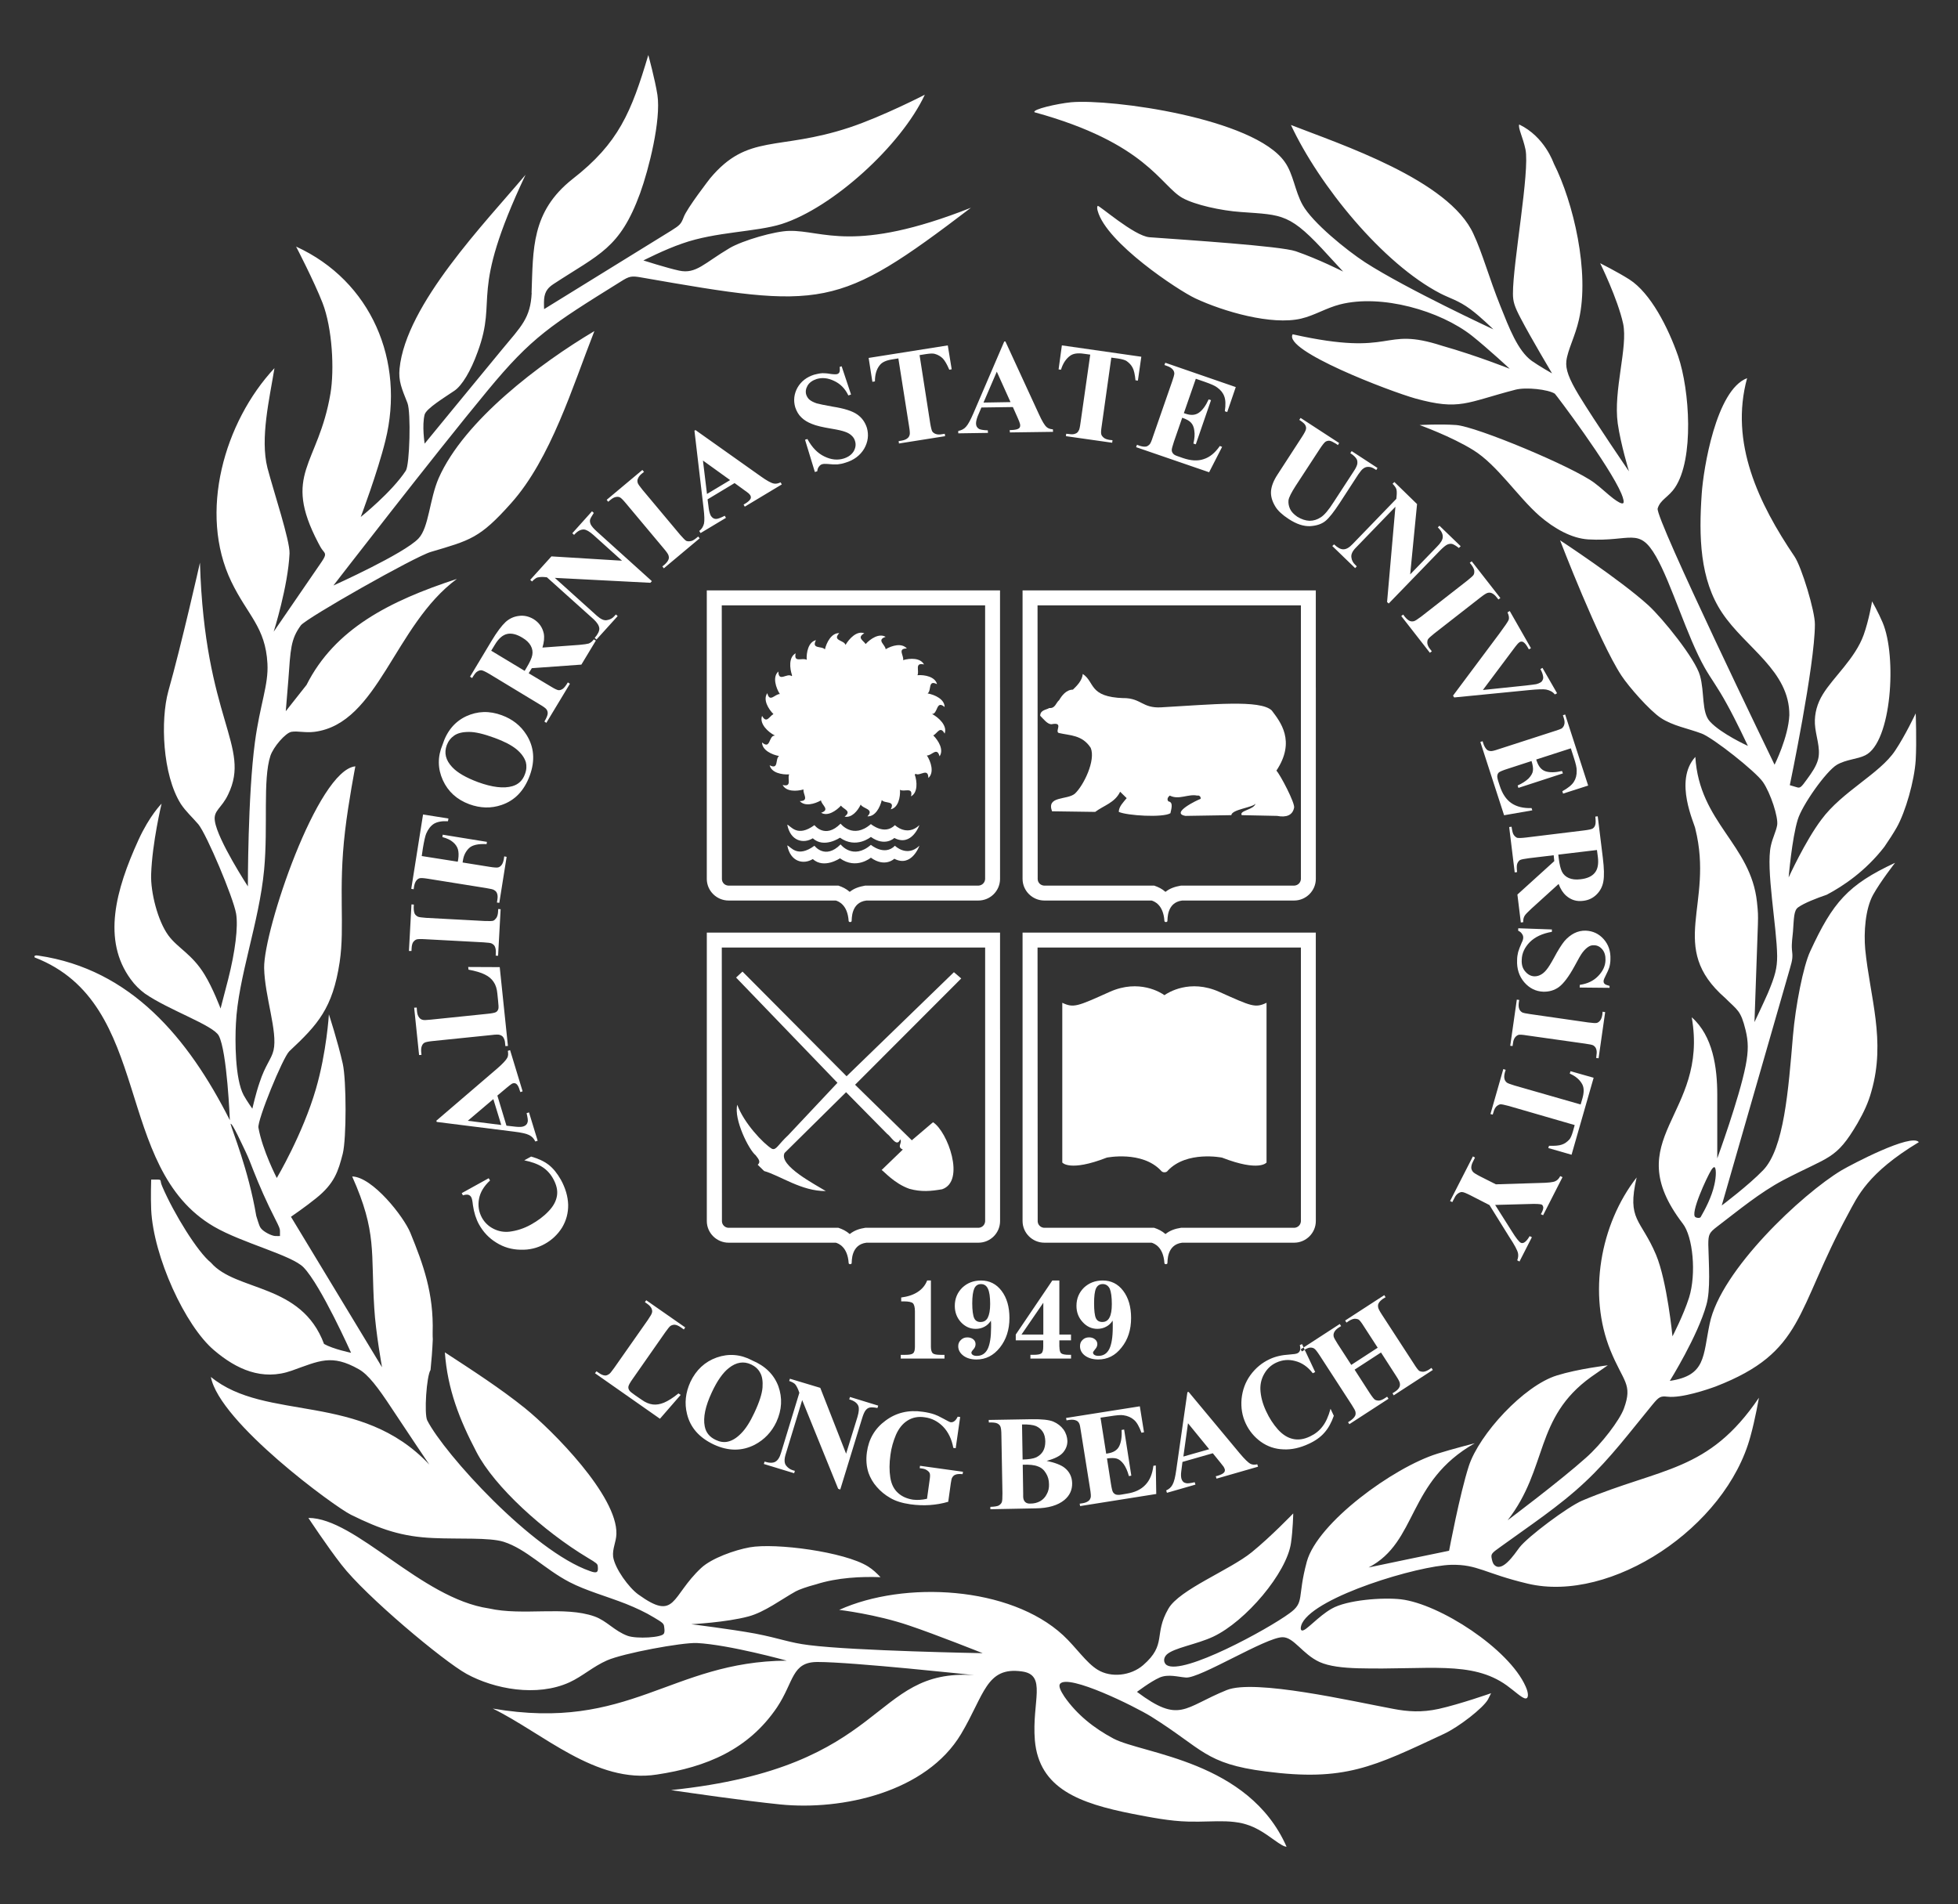 <?xml version="1.0" encoding="UTF-8"?><svg id="uuid-5cbb8094-49cc-4484-990a-b9135090b24b" xmlns="http://www.w3.org/2000/svg" viewBox="0 0 800 778"><rect x="0" y="0" width="800" height="778" fill="#333333" stroke="none"/><defs><style>.uuid-03cebb59-fff3-42f7-8d73-7aa99ece1466{fill:#fff;fill-rule:evenodd;}</style></defs><path class="uuid-03cebb59-fff3-42f7-8d73-7aa99ece1466" d="M217.24,119.65c-.49,10.37-4.27,13.66-12.2,23.24-11.1,13.42-31.54,38.37-31.54,38.37,0,0-1.16-7.38,0-11.89,.73-2.5,7.99-6.89,12.2-9.76,3.05-2.07,6.65-7.99,9.45-15.8,8.48-22.94-3.9-22.63,19.58-72.41-16.35,19.46-48.92,52.95-51.48,79.24-.49,5,.85,8.05,3.23,14.03,1.47,3.78,.92,25.2-.67,27.64-5.8,8.84-18.42,18.91-18.42,18.91,0,0,6.89-18.24,10.07-31.17,8.11-32.52-5.79-65.27-36.48-79.3,0,0,7.38,14.21,10.8,23,4.02,10.37,4.88,27.33,3.23,37.08-5,29.47-19.83,32.58-5,60.94,.61,1.16,1.22,2.38,2.07,3.36,1.16,1.34,1.1,1.89-1.28,5.31l-18.97,27.64s5.86-18.54,6.47-31.96c.18-5.31-6.47-25.2-9.03-34.96-3.05-12.08,.85-28.31,2.87-40.75-20.5,21.96-31.17,59.11-17.63,87.23,6.65,13.79,13.97,18.54,14.76,33.49,.49,8.72-3.05,16.65-5.12,32.15-2.93,21.9-2.87,58.87-2.87,58.87,0,0-12.38-18.97-13.48-26.66-.73-4.39,2.74-5.19,5.43-10.92,9.52-19.77-9.64-30.32-11.53-94.67,0,0-7.56,33.55-12.93,52.52-3.23,11.77-2.44,34.04,5.12,46.06,2.07,3.11,4.64,5.37,7.14,8.29,3.42,4.15,14.27,29.89,15.43,36.48,.92,5.37-.37,15.56-3.23,26.84-1.4,5.31-3.11,11.96-3.11,11.96,0,0-3.11-8.29-6.53-13.85-5.12-8.42-10.98-10.8-14.82-16.04-4.39-6.04-7.26-17.69-7.02-24.89,.43-12.99,4.27-28.92,4.27-28.92,0,0-4.88,4.82-9.45,14.83-9.33,20.43-14.89,40.93-3.17,56.91,1.65,2.32,3.6,4.21,5.73,5.8,9.7,6.77,27.94,12.93,30.26,17.26,3.42,6.47,4.52,34.53,4.52,34.53-17.02-33.67-40.51-61.67-78.08-67.22-1.95-.37-1.89,.37-1.65,.73,48.86,18.91,31.66,85.77,73.26,109.98,11.53,6.71,31.78,11.65,36.6,16.65,7.08,7.32,19.4,34.89,19.4,34.89,0,0-7.2-1.46-11.04-3.6-9.27-24.95-35.93-21.29-46.24-33.25-5.43-4.33-15.07-19.95-19.82-30.99-.24-.67-.55-1.28-.61-1.89-.12-.91-.24-1.04-1.4-1.04h-2.56s-.24,6.89,0,12.32c.92,19.15,13.85,47.4,25.68,57.4,9.09,7.75,19.64,12.63,31.72,8.36,11.35-4.03,16.29-6.89,27.39-.61,3.84,2.13,7.87,7.44,13.48,15.98,6.1,9.27,15.37,23,15.37,23-28.12-29.95-66.68-17.32-89.25-35.81,3.48,18.6,50.63,53.07,57.22,56.3,12.14,5.98,20.8,8.97,33.67,9.52,10.37,.49,22.88-.3,28.73,1.53,9.33,2.99,16.71,11.16,26.9,16.47,6.83,3.54,15.01,5.73,23.12,8.91,3.9,1.58,7.81,3.35,11.41,5.55,3.6,2.14,4.02,2.5,4.15,3.78,.12,.97,.31,2.01-.12,2.81-.85,1.65-11.1,2.2-14.76,.92-5.49-2.01-8.48-6.1-13.54-7.93-12.38-4.39-29.16-.12-43.25-3.29-27.69-4.09-54.35-36.97-73.69-36.97,0,0,7.63,11.59,13.54,19.15,9.88,12.81,41.6,39.35,51.12,44.59,11.23,6.16,28.67,9.52,42.03,3.42,5.31-2.44,9.64-6.47,15.37-8.97,6.71-2.93,30.44-7.32,36.66-7.08,13.18,.67,36.72,7.2,36.72,7.2-47.46,.31-64.11,29.16-120.11,19.58,20.5,10,42.15,30.87,67.04,26.96,20.37-3.05,37.45-10.25,49.1-27.45,7.02-10.55,5.92-18.6,16.65-18.54,14.21,0,63.93,5.37,63.93,5.37-42.88-2.87-34.16,37.64-123.89,46.97,7.07,1.04,29.59,4.33,44.59,5.86,25.38,2.56,59.72-5,73.93-28.79,9.52-15.98,10.25-27.57,24.77-25.56,10.49,1.34,4.09,12.32,5.37,28.12,1.71,19.82,18.3,25.8,39.89,30.07,7.57,1.46,15.26,2.99,22.88,3.17,11.41,.3,19.7-1.65,28.48,3.23,4.82,2.56,9.64,7.14,11.59,7.02-15.55-35.2-58.62-37.82-70.7-44.16-7.93-4.21-14.94-9.76-20.07-17.14-1.53-2.32-2.5-4.33-1.77-5.25,3.42-4.15,30.5,9.21,37.27,13.42,21.17,13.24,21.9,19.21,46.67,22.39,32.33,4.21,43.98-1.83,72.83-15.31,6.22-2.87,16.17-10.68,18.06-14.09,.61-1.22,1.28-2.56,1.28-2.56,0,0-12.87,4.51-21.41,6.41-7.02,1.53-12.69,1.1-18.48,0-17.02-3.17-56.73-12.32-68.14-7.69-17.63,7.14-19.09,13.85-36.66,.73,.06,0,5.43-4.15,9.27-5.86,3.54-1.52,7.5-.24,10.73,0,5.61,.49,32.7-16.47,39.47-16.47,4.64-.06,8.11,6.89,15.13,10.13,3.96,1.77,9.52,2.38,15.8,2.56,28.49,.73,46.36-3.29,60.7,7.01,3.23,2.32,6.28,5.31,7.68,5.31,1.28,.06,1.28-2.14,0-4.94-6.83-15.37-35.08-33.67-50.93-35.56-7.44-.85-22.09,.24-28.31,3.84-5.49,3.11-10.37,9.03-12.02,8.91-.79,0-.79-1.46,0-3.05,5.73-10.98,47.28-23.42,60.82-23.79,10.86-.24,13.6,3.48,31.29,7.69,34.04,8.11,81.01-22.94,91.02-60.15,1.95-6.96,3.47-15.8,3.47-15.8-20.68,30.5-39.59,28.31-72.22,42.03-5.86,2.5-22.27,14.76-25.62,19.15-2.19,2.93-7.14,10.43-10.31,7.08-.67-.67-.92-1.95-1.1-2.99-.18-1.46,.18-1.89,3.54-4.27,11.84-8.6,24.22-16.71,34.77-26.66,10.19-9.52,18.61-20.8,27.51-31.6,2.63-3.17,3.23-3.48,6.1-3.17,5.73,.67,16.47-2.99,19.76-4.21,36.24-14.09,32.39-30.62,53.99-70.39,3.9-7.2,7.87-16.71,28.92-29.4-3.05-3.78-27.45,9.09-31.53,11.47-16.11,9.64-49.48,40.87-53.93,62.71-2.81,13.36-1.47,21.17-16.29,23.36,0,0,11.4-18.3,14.94-31.05,1.77-6.16,.98-16.41,.79-24.64,0-4.15,.37-4.88,3.66-7.38,8.72-6.65,17.45-13.91,26.9-18.91,18.91-9.94,21.53-8.17,30.38-23.24,2.62-4.58,4.46-8.48,5.73-13.18,5.92-20.74-.61-38.31-2.56-57.95-.61-6.89,0-16.41,3.23-22.27,3.05-5.49,8.97-13.05,8.97-13.05-19.28,8.97-25.44,16.16-34.65,36.11-2.86,6.04-6.04,22.39-7.07,34.53-1.89,22.33-3.66,46.12-12.2,54.96-5.92,6.16-16.9,14.4-16.9,14.4l27.82-96.69c1.16-3.97,1.22-4.82,.85-7.99-.18-2.38,.24-5.06,.43-7.14,.42-5.67,.31-8.73,2.14-10,2.38-1.71,7.32-3.66,11.65-5.13,6.71-3.54,15.86-9.64,23.55-19.58,1.89-2.75,3.66-5.49,5.06-7.93,3.6-6.41,7.2-18.97,7.75-27.51,.43-7.63,0-19.09,0-19.09,0,0-4.21,8.97-8.42,15.25-6.28,9.45-21.66,16.65-30.14,28.18-6.65,8.84-13.36,23.61-13.36,23.61,0,0,1.34-15.92,3.72-23.61,1.77-5.92,11.59-19.83,16.04-22.45,3.84-2.2,8.42-2.26,11.53-3.84,10.79-5.25,13.05-40.45,7.07-54.36-1.64-3.9-4.27-8.54-4.27-8.54,0,0-1.28,7.68-3.42,13.66-3.48,9.7-12.45,17.32-16.71,24.34-2.26,3.66-3.42,7.75-3.23,12.02,.24,4.82,2.44,9.83,1.34,14.4-.73,2.93-2.68,5.67-4.51,8.18-2.44,3.41-2.87,3.78-4.21,3.35l-2.87-.85s10.25-49.05,10.25-65.7c.06-5.37-5.43-23.43-8.3-27.69-14.7-21.72-26.6-46.54-19.4-72.9-12.69,4.76-17.87,37.15-18.54,47.21-1.22,17.44-.8,35.07,8.35,48.68,9.52,14.27,27.57,23.67,27.45,41.79-.43,9.09-6.04,20.25-6.04,20.25,0,0-48.92-100.9-47.76-104.68,1.04-3.6,4.39-4.57,7.07-8.54,7.87-11.65,6.04-39.83,1.28-53.74-4.09-11.71-11.23-25.74-19.89-31.29-4.57-2.93-11.96-6.65-11.96-6.65,0,0,7.14,14.46,9.39,24.7,2.02,9.64-4.08,27.21-2.2,40.81,1.22,8.48,4.58,19.52,4.58,19.52,0,0-13.79-20.13-20.44-31.05-4.09-6.77-5.55-10.68-5.13-14.09,.55-4.52,3.6-10.01,5.13-16.84,4.45-19.4-2.26-47.89-10.25-63.75-.18-.31-3.66-10.92-14.15-15.98-.55,1.46,1.53,5.24,2.56,10.19,1.83,8.85-5.18,46.67-5.12,58.93,0,3.23,.61,5.24,3.23,10.19,3.97,7.63,12.75,22.39,12.75,22.39,0,0-5.19-2.93-8.3-5.12-5.73-4.15-9.27-13.55-12.81-22.39-4.57-11.34-7.38-21.77-10.98-29.4-9.94-22.14-54.47-36.72-74.6-44.59,11.53,24.7,37.52,56.67,61.12,68.87,3.78,1.95,7.32,2.8,12.2,6.4,4.21,3.11,9.39,8.24,9.39,8.24,0,0-35.25-16.35-52.4-27.39-7.57-4.94-21.53-16.23-25.56-23.49-3.17-5.73-3.72-12.51-7.26-17.51-12.57-17.94-70.89-25.87-87.3-24.4-5.61,.55-16.1,2.93-14.94,4.09,45.75,12.57,51.42,29.95,60.45,35.02,5.06,2.8,15.74,5.18,23.85,5.73,17.38,1.28,19.95,.37,35.93,18,2.68,2.93,5.85,6.34,5.85,6.34,0,0-9.94-5.06-19.34-8.3-6.16-2.13-44.77-4.64-59.78-5.73-6.28-.49-20.74-13.3-21.17-12.81-.31,.37-.24,1.16,0,2.02,3.54,13.12,32.88,32.45,39.84,35.74,11.59,5.43,31.23,11.11,43.25,8.3,5.49-1.28,10.19-4.33,15.92-5.8,16.96-4.33,40.93,2.56,53.92,12.81,6.65,5.31,15.43,13.48,15.43,13.48,0,0-13.66-5.43-27.63-9.39-25.26-8.18-18.55,4.82-61.06-4.7-4.03,6.65,39.71,23.3,50.14,26.23,18.18,5,20.68,1.65,40.93-3.6,4.27-1.1,13.3-.12,16.04,1.64,.37,.25,22.39,29.41,27.21,40.88,.79,1.89,1.22,3.6,.67,3.9-.67,.31-2.25-.67-3.9-1.89-2.44-1.83-4.88-4.27-7.75-6.41-8.6-6.52-48.25-23.06-56.49-23.67-6.71-.49-15,0-15,0,0,0,12.93,4.63,21.96,10.25,9.82,6.1,18,18.91,27.08,26.9,6.04,5.19,13.06,9.15,19.89,9.58,17.39,.98,20.68-5.24,27.7,7.02,6.28,10.98,12.63,32.64,19.89,45.44,2.56,4.51,5.24,7.87,8.97,14.7,3.84,6.89,8.66,17.2,8.66,17.2,0,0-10.92-4.94-15.5-9.94-3.54-3.79-2.13-11.96-4.09-18.79-1.83-6.77-15.31-23.48-21.17-28.79-11.4-10.37-35.99-26.48-35.99-26.48,0,0,15.74,41.05,25.07,55.27,3.05,4.63,11.41,14.15,16.04,17.27,4.94,3.29,11.04,4.27,16.72,6.41,4.7,1.76,22.08,15.49,25.07,19.82,3.11,4.51,6.34,14.4,5.8,17.63-.49,2.68-1.83,5.06-2.56,8.35-2.14,9.34,2.44,33.13,2.56,45.14,0,4.82-.79,8.05-3.84,15.25-2.19,4.94-5.43,11.71-5.43,11.71l1.4-39.84c.12-4.15,.06-5.06-.37-9.15-2.5-23.67-23.54-32.45-25.19-59.36-8.97,9.82-.18,27.51,0,29.4,7.75,31.05-11.71,48.25,12.2,69.11,5.06,5.06,6.34,4.94,8.35,13.18,1.1,4.57,1.22,8.29,0,14.52-2.62,13.3-11.59,37.82-11.59,37.82v-25.99c0-11.1-1.77-24.03-10.43-31.66,7.07,40.32-30.51,49.23-3.66,84.3,4.15,5.31,5.61,20.5,2.56,30.26-2.32,7.26-6.77,15.8-6.77,15.8,0,0-2.19-22.51-6.71-33.31-6.23-14.76-12.02-14.03-7.93-31.6-14.95,19.15-19.95,47.82-10.74,70.58,5.31,13.05,9.21,13.73,5.55,23.79-1.71,4.76-9.21,14.58-15.5,20.13-10.55,9.46-32.02,25.56-32.02,25.56,16.59-21.35,10.79-41.79,34.1-58.56,3.84-2.68,6.83-4.76,6.83-4.76,0,0-12.26,1.47-20.81,4.15-13.48,4.15-31.72,23.97-35.99,37.03-3.72,11.53-8.05,34.59-8.05,34.59-10.98,2.26-21.9,4.51-32.88,6.83,20.19-10.49,15.56-35.01,43.37-50.75,0,0-9.09,2.32-15.31,4.27-17.99,5.61-48.92,28.18-53.31,44.1-4.03,14.88-.73,16.53-7.08,21.11-8.97,6.59-43.43,25.38-50.15,21.17-1.34-.91-1.52-2.87,0-4.33,2.99-2.75,12.08-4.09,18.91-7.26,13.42-6.28,30.14-26.17,31.85-38.31,.79-5.37,.92-12.08,.92-12.08,0,0-9.21,9.58-16.96,15.86-8.91,7.26-29.59,15.25-34.04,23.06-6.16,10.62-.49,14.52-10.31,23.06-5.06,4.39-13.18,5.25-18.61,1.89-4.7-2.87-8.78-9.15-14.09-14.09-21.72-20.07-64.91-22.39-91.5-10.37,0,0,15.07,1.77,28.61,6.4,10.74,3.6,30.01,11.29,30.01,11.29,0,0-52.4-.92-70.95-3.29-8.05-.98-11.53-2.68-21.9-4.7-9.94-1.83-26.23-3.84-26.23-3.84,0,0,14.27-.73,23.36-3.17,6.65-1.77,13.6-7.08,19.34-10.25,1.34-.73,4.51-1.89,8.29-2.87,8.72-2.81,18.67-3.23,26.35-2.93-1.46-1.53-3.05-3.11-5.12-4.39-9.58-5.98-37.76-9.7-48.31-7.81-6.16,1.1-15.56,4.45-19.83,8.42-12.44,11.59-10.19,22.02-25.68,10.86-3.84-2.74-9.58-10.55-10.31-15.43-.36-3.29,1.22-5.92,1.34-9.27,.49-15.61-26.11-42.33-37.27-51.36-10.06-8.11-21.59-15.55-32.82-22.88,1.1,15.07,5.92,27.39,12.93,40.75,7.32,14.15,27.45,32.39,45.45,43.19,3.6,2.14,4.02,2.5,4.09,3.42,.3,2.56-.31,3.05-3.17,2.01-23.49-8.17-59.54-47.94-66.49-61.55-1.34-2.62-.3-18.18,1.34-20.62,.37-3.66,.73-7.99,.92-12.57-.06-.67-.06-1.53-.06-2.62,.49-16.11-3.84-27.94-9.09-40.81-2.74-6.71-15.49-22.88-23.79-23.06,10.25,22.94,7.56,30.87,9.03,53.8,.55,9.64,3.17,24.16,3.17,24.16l-37.21-61.49s6.22-4.27,10.25-7.56c7.56-6.04,9.09-11.1,10.92-18.24,1.52-6.16,1.52-29.77,0-36.72-2.07-9.21-5.67-20.19-5.67-20.19,0,0-.92,15.43-5.31,30.5-5.37,18.48-15.98,36.36-15.98,36.36,0,0-5.86-11.29-7.5-20.56-.55-2.93,9.94-28.67,12.63-31.23,11.59-10.86,17.69-17.45,20.56-36.42,2.2-14.83-.67-29.1,2.2-53.5,1.4-12.02,4.21-26.48,4.21-26.48-15.49,1.53-37.52,67.04-37.27,82.41,.24,11.59,5.61,26.05,3.84,33.61-.85,3.66-3.35,5.92-5.73,13.24-1.52,4.39-2.93,10.61-2.93,10.61,0,0-2.07-2.87-3.54-5.49-3.6-6.71-3.54-22.63-3.17-29.22,.85-18.85,9.52-41.36,11.53-62.96,1.65-17.69-.61-36.72,2.56-46.48,1.22-3.66,6.16-9.39,8.6-9.82,2.56-.43,5.67,.49,9.46,0,26.11-3.42,32.51-43.56,58.13-62.47-27.63,9.03-49.9,20.44-61.43,43.31-3.72,4.76-8.48,10.74-8.48,10.74,0,0,.61-7.38,1.04-12.63,.92-12.63,.92-16.71,5.12-22.45,2.26-2.99,46.6-28.12,53.13-30.01,16.04-4.76,19.95-5.49,32.76-19.88,16.29-18.18,25.25-48.01,34.04-70.34-22.21,13.18-53.19,36.48-63.62,60.09-3.78,8.72-3.97,20.13-8.23,24.64-5.86,6.22-34.77,19.22-34.77,19.22,0,0,41.11-53.25,62.95-79.61,18.12-21.96,25.87-26.78,54.48-44.59,3.48-2.2,4.33-2.38,8.42-1.65,74.3,12.99,79.73,13.3,134.63-28.49-47.89,18.91-60.51,9.15-74.18,9.45-5.92,.07-19.09,3.91-24.4,7.02-10.43,6.16-13.73,10.73-20.68,9.21-4.82-1.03-14.58-4.15-14.58-4.15,.06,0,8.48-4.39,15.98-6.95,13.66-4.82,30.01-4.64,40.51-7.93,20.86-6.65,48.86-32.15,58.5-52.83,0,0-17.26,8.91-30.87,13.42-29.22,9.64-41.42,2.26-56.85,20.74-.24,.3-9.46,12.2-10.8,15.86-1.04,2.74-1.53,3.29-5.06,5.49l-51.97,32.09s-.12-2.32,0-4.09c.3-3.36,1.83-4.82,3.84-6.16,18.79-12.32,27.09-14.46,35.38-37.08,3.6-9.94,8.6-29.89,7.08-40.2-.97-6.22-3.72-16.29-3.72-16.29-6.95,23.3-12.08,35.99-30.99,50.69-16.9,13.36-16.04,28.73-16.71,46.48h0ZM114.39,505s-1.1,.06-2.01,0c-1.52-.12-4.64-1.71-5.73-3.11-.55-.67-.73-1.16-1.95-5.12-3.23-19.03-9.88-34.89-10.49-37.58,.61-.67,4.76,8.54,6.22,11.53,1.16,2.44,2.08,4.88,3.05,7.38,2.44,6.22,5.55,13.3,8.84,19.7,1.89,3.72,2.07,4.27,2.07,5.18v2.01h0Zm580.43-7.69c-.31,.42-1.46,.37-2.07,0-2.38-1.28,4.7-16.47,6.41-19.22,.49-.79,.98-1.28,1.28-1.22,.79,.12,.85,3.66,0,7.26-1.1,5-3.84,10.13-5.61,13.18h0Z"/><path class="uuid-03cebb59-fff3-42f7-8d73-7aa99ece1466" d="M188.63,487.49l11.04-6.1,.55,.92c-2.5,2.32-4.03,4.82-4.51,7.56-.49,2.68-.12,5.25,1.22,7.69,1.1,1.95,2.68,3.48,4.76,4.51,2.07,1.04,4.21,1.4,6.47,1.16,2.93-.37,5.85-1.28,8.72-2.87,2.87-1.59,5.31-3.42,7.2-5.43,1.95-2.01,3.11-4.09,3.48-6.34,.37-2.2-.18-4.51-1.53-6.95-1.1-2.01-2.56-3.6-4.33-4.76-1.83-1.22-4.27-2.13-7.5-2.81l2.81-1.53c2.81,.79,5.24,1.89,7.14,3.35,1.89,1.46,3.54,3.54,5,6.1,1.89,3.42,2.87,6.83,2.99,10.19,.06,3.42-.79,6.53-2.5,9.39-1.77,2.81-4.15,5.06-7.02,6.65-3.05,1.71-6.34,2.5-9.94,2.38-3.66-.06-6.95-1.04-9.94-2.93-2.99-1.83-5.31-4.33-7.01-7.38-1.22-2.2-2.07-4.88-2.5-7.87-.18-1.77-.43-2.87-.67-3.23-.24-.49-.67-.86-1.22-1.04-.61-.12-1.34-.06-2.2,.24l-.49-.92h0Zm14.58-39.89l3.72,12.32,3.84,.43c1.28,.12,2.32,.12,3.05-.12,.98-.3,1.58-.92,1.77-1.83,.18-.55,0-1.77-.43-3.6l.98-.31,3.54,11.59-.97,.3c-.55-1.22-1.4-2.07-2.5-2.62-1.1-.55-3.11-1.04-6.16-1.4l-31.6-3.97-.18-.49,24.83-21.29c2.32-2.01,3.72-3.54,4.21-4.51,.37-.73,.37-1.71,.18-2.75l.92-.3,5.12,16.84-.92,.31-.24-.67c-.37-1.34-.85-2.26-1.4-2.68-.43-.3-.85-.37-1.4-.24-.31,.12-.61,.24-.85,.49-.18,.06-.73,.55-1.71,1.34l-3.78,3.17h0Zm-1.65,1.47l-10.43,8.85,13.67,1.71-3.23-10.55h0Zm-10.25-53.99l12.87,.06,3.35,32.21-1.04,.06-.12-1.16c-.06-1.1-.37-1.89-.79-2.5-.3-.43-.79-.73-1.4-.92-.43-.18-1.59-.18-3.42,.06l-23.85,2.44c-1.83,.18-2.99,.43-3.42,.67-.49,.24-.86,.67-1.1,1.28-.3,.67-.37,1.47-.3,2.5l.12,1.22-.98,.06-2.01-19.34,1.04-.06,.12,1.59c.12,1.04,.37,1.83,.85,2.44,.31,.43,.73,.79,1.4,.97,.43,.18,1.59,.12,3.36-.06l23.12-2.38c1.83-.18,3.05-.43,3.48-.67,.55-.3,.85-.73,1.04-1.4,.12-.49,.06-1.53-.12-3.23l-.31-3.05c-.18-1.89-.67-3.48-1.53-4.7-.79-1.22-1.95-2.2-3.54-2.99-1.52-.79-3.78-1.46-6.71-2.01l-.12-1.1h0Zm12.26-23.67l.98,.06-1.04,19.03-.98-.06,.06-1.22c.06-1.04-.12-1.89-.43-2.56-.24-.49-.67-.85-1.22-1.16-.43-.24-1.52-.37-3.42-.49l-23.91-1.28c-1.83-.12-3.05-.06-3.48,.12-.49,.18-.91,.55-1.34,1.1-.37,.61-.55,1.4-.61,2.44l-.06,1.16h-1.04l1.04-19.03,.97,.06-.06,1.16c0,1.1,.12,1.95,.43,2.62,.24,.43,.67,.85,1.28,1.16,.37,.18,1.53,.37,3.35,.49l23.91,1.28c1.89,.06,3.05,.06,3.54-.12,.49-.18,.85-.61,1.28-1.16,.37-.61,.61-1.4,.67-2.38l.06-1.22h0Zm-31.29-21.66l14.76,2.32,.18-1.03c.24-1.59,.18-2.93-.12-4.03-.31-1.04-.98-2.08-2.01-2.93-.98-.85-2.44-1.59-4.33-2.07l.12-.98,18.06,2.93-.12,.92c-3.48-.18-5.86,.37-7.2,1.65-1.34,1.34-2.14,2.93-2.44,4.82l-.18,1.04,11.04,1.77c1.83,.3,2.99,.36,3.48,.24,.49-.12,.97-.42,1.4-.97,.43-.55,.73-1.34,.92-2.32l.18-1.22,.98,.19-2.99,18.79-.97-.12,.18-1.22c.18-1.04,.12-1.89-.18-2.62-.18-.49-.55-.91-1.1-1.22-.36-.31-1.46-.55-3.29-.85l-23.67-3.79c-1.83-.3-2.99-.36-3.48-.24-.49,.12-.97,.43-1.4,.98-.43,.55-.73,1.34-.91,2.32l-.18,1.22-.98-.18,4.82-30.38,10.37,1.65-.18,1.1c-2.5-.12-4.39,.25-5.73,1.04-1.34,.85-2.38,2.2-3.17,4.03-.43,1.03-.85,2.99-1.34,5.85l-.49,3.36h0Zm8.54-45.51c1.77-5.55,5-9.4,9.64-11.59,4.64-2.13,9.46-2.32,14.58-.42,4.33,1.59,7.69,4.21,10.07,7.99,3.11,4.94,3.6,10.49,1.34,16.65-2.26,6.16-6.1,10.19-11.53,12.02-4.27,1.46-8.66,1.34-13.18-.31-5.06-1.89-8.66-5.12-10.8-9.82-2.14-4.7-2.2-9.58-.12-14.52h0Zm1.71,.24c-1.16,3.18-.43,6.1,2.2,8.91,2.14,2.32,5.67,4.33,10.55,6.16,5.86,2.13,10.55,2.69,14.09,1.65,2.5-.73,4.21-2.38,5.12-4.94,.67-1.77,.73-3.36,.37-4.82-.55-1.83-1.83-3.66-3.9-5.37-2.07-1.65-5-3.18-8.84-4.58-4.51-1.65-8.05-2.5-10.62-2.44-2.56,0-4.51,.49-5.92,1.47-1.4,.97-2.44,2.32-3.05,3.96h0Zm33.49-29.4l8.78,5.25c1.65,1.03,2.81,1.59,3.36,1.65,.55,.06,1.16-.12,1.71-.49,.55-.36,1.28-1.22,2.14-2.68l.85,.55-9.64,15.98-.79-.55c.85-1.41,1.28-2.5,1.34-3.17,.06-.68-.12-1.22-.43-1.71-.3-.49-1.28-1.22-2.99-2.2l-20.25-12.26c-1.65-.98-2.81-1.53-3.35-1.59-.55-.06-1.16,.12-1.71,.49-.61,.31-1.28,1.22-2.14,2.68l-.85-.55,8.72-14.52c2.26-3.78,4.21-6.34,5.79-7.81,1.53-1.4,3.36-2.26,5.43-2.5,2.07-.31,4.09,.18,5.98,1.28,2.26,1.4,3.66,3.36,4.21,5.92,.3,1.65,.12,3.54-.55,5.73l15.07-1.1c1.95-.18,3.23-.37,3.84-.55,.85-.36,1.53-.91,2.07-1.7l.85,.49-5.92,9.82-20.25,1.46-1.28,2.07h0Zm-15.31-9.21l13.66,8.23,.79-1.34c1.28-2.13,2.08-3.84,2.32-5.12,.24-1.28,.06-2.56-.61-3.79-.67-1.22-1.77-2.32-3.42-3.29-2.38-1.46-4.51-1.95-6.28-1.53-1.83,.43-3.48,1.89-4.94,4.33l-1.53,2.5h0Zm24.58-38.55l28.85,1.77-11.65-10.49c-1.65-1.46-2.93-2.2-3.9-2.26-1.34-.07-2.68,.67-4.03,2.2l-.73-.67,8.05-8.97,.73,.67c-.85,1.28-1.4,2.26-1.53,2.8-.12,.61,0,1.28,.31,1.95,.37,.73,1.16,1.65,2.44,2.81l22.51,20.31-.61,.67-39.04-2.01,17.2,15.5c1.59,1.4,2.93,2.01,4.09,1.77,1.22-.18,2.26-.73,3.05-1.65l.61-.67,.73,.67-8.66,9.58-.73-.67c1.28-1.46,1.95-2.8,1.89-3.9-.12-1.16-.86-2.32-2.26-3.66l-19.15-17.2-1.22-.12c-1.22-.07-2.13,.06-2.8,.24-.61,.25-1.28,.79-2.07,1.59l-.73-.67,8.66-9.58h0Zm59.97-8.11l.61,.73-14.64,12.26-.61-.79,.92-.73c.79-.73,1.34-1.41,1.59-2.08,.24-.55,.18-1.1,0-1.71-.12-.42-.73-1.4-1.95-2.8l-15.37-18.36c-1.22-1.47-2.01-2.26-2.5-2.5-.43-.24-.98-.31-1.65-.18-.73,.12-1.47,.55-2.2,1.16l-.97,.8-.61-.8,14.58-12.2,.67,.79-.92,.73c-.85,.67-1.34,1.4-1.59,2.07-.24,.49-.24,1.04-.06,1.71,.12,.43,.79,1.4,1.95,2.81l15.37,18.36c1.22,1.4,2.07,2.26,2.5,2.5,.49,.18,1.04,.24,1.71,.12,.73-.07,1.4-.49,2.2-1.1l.98-.79h0Zm14.88-21.84l-11.04,6.65,.49,3.78c.18,1.28,.49,2.26,.85,2.93,.55,.85,1.28,1.34,2.26,1.28,.55,0,1.71-.42,3.42-1.28l.49,.85-10.37,6.22-.55-.85c1.04-.79,1.65-1.83,1.95-3.05,.24-1.16,.18-3.29-.18-6.28l-3.72-31.66,.43-.24,26.59,18.85c2.56,1.83,4.33,2.8,5.43,2.99,.79,.18,1.71,0,2.75-.49l.49,.85-15.13,9.09-.49-.85,.61-.36c1.22-.73,1.95-1.4,2.26-2.08,.19-.42,.12-.92-.12-1.34-.18-.31-.43-.55-.67-.79-.12-.12-.67-.55-1.71-1.28l-4.03-2.93h0Zm-1.83-1.22l-11.1-7.99,1.65,13.66,9.45-5.67h0Zm45.57-46.49l3.84,11.53-1.1,.37c-1.34-2.81-3.29-4.76-5.8-5.92-2.5-1.22-4.88-1.46-7.14-.79-1.71,.55-2.99,1.46-3.72,2.69-.73,1.28-.91,2.5-.55,3.72,.25,.73,.67,1.4,1.16,1.89,.73,.67,1.83,1.22,3.11,1.65,1.04,.3,3.17,.73,6.53,1.34,4.7,.73,7.99,1.77,10,3.17,1.95,1.34,3.23,3.17,3.97,5.43,.85,2.93,.49,5.8-1.1,8.6-1.65,2.74-4.21,4.7-7.75,5.73-1.1,.37-2.14,.55-3.17,.67-1.04,.06-2.44,0-4.09-.18-.92-.06-1.65-.06-2.2,.12-.43,.12-.86,.42-1.22,.91-.43,.49-.67,1.16-.73,1.95l-.98,.31-4.02-13.18,.97-.3c1.89,3.47,4.21,5.85,6.96,7.14,2.74,1.34,5.31,1.59,7.81,.85,1.95-.61,3.29-1.59,4.15-2.99,.79-1.4,.97-2.8,.55-4.14-.24-.85-.67-1.59-1.34-2.2-.67-.67-1.59-1.22-2.68-1.59-1.1-.42-2.93-.85-5.55-1.28-3.66-.61-6.34-1.22-8.05-1.95-1.71-.67-3.17-1.52-4.33-2.68-1.16-1.1-1.95-2.5-2.5-4.15-.79-2.75-.49-5.43,.92-7.99,1.47-2.56,3.72-4.33,6.83-5.31,1.16-.3,2.26-.55,3.41-.61,.85,0,1.95,.06,3.29,.31,1.34,.18,2.26,.18,2.68,.06,.43-.12,.73-.37,.91-.74,.18-.36,.24-1.1,.12-2.2l.79-.24h0Zm43.37-8.54l1.59,9.76-.98,.18c-.92-2.19-1.83-3.72-2.62-4.57-.85-.85-1.95-1.53-3.24-1.89-.73-.25-1.95-.18-3.6,.06l-2.68,.43,4.33,27.76c.31,1.89,.61,2.99,.85,3.41,.3,.43,.73,.8,1.4,1.04,.67,.24,1.46,.31,2.5,.12l1.22-.19,.12,.98-18.85,2.99-.12-.98,1.16-.18c1.04-.18,1.89-.49,2.44-.98,.43-.3,.73-.79,.91-1.46,.12-.43,.06-1.59-.24-3.36l-4.39-27.81-2.56,.42c-2.44,.37-4.15,1.16-5.06,2.38-1.34,1.65-1.95,3.84-1.95,6.59l-1.04,.18-1.53-9.76,32.33-5.12h0Zm26.6,25.19l-12.87,.18-1.53,3.6c-.43,1.16-.67,2.13-.67,2.93,0,1.03,.43,1.76,1.28,2.26,.49,.24,1.65,.49,3.54,.55l.06,1.04-12.14,.18v-.98c1.28-.24,2.38-.79,3.17-1.71,.86-.92,1.83-2.75,3.05-5.55l12.57-29.28h.49l13.66,29.65c1.28,2.81,2.32,4.58,3.17,5.31,.61,.55,1.46,.85,2.56,.92l.06,1.03-17.63,.24-.06-.98h.73c1.4-.06,2.44-.25,2.99-.67,.37-.25,.55-.67,.55-1.22,0-.3-.06-.67-.19-.97,0-.19-.31-.85-.79-2.02l-2.01-4.51h0Zm-.97-2.02l-5.61-12.44-5.43,12.63,11.04-.19h0Zm53.44-18.54l-1.4,9.76-.98-.12c-.24-2.38-.61-4.09-1.16-5.13-.55-1.1-1.41-2.01-2.56-2.81-.61-.36-1.77-.73-3.42-.97l-2.74-.37-3.91,27.82c-.3,1.89-.36,3.05-.18,3.54,.12,.49,.49,.92,.97,1.34,.55,.49,1.34,.73,2.38,.92l1.22,.12-.12,1.04-18.91-2.69,.12-.98,1.22,.12c1.04,.18,1.89,.12,2.56-.18,.55-.18,.97-.55,1.28-1.16,.31-.37,.55-1.46,.79-3.29l3.97-27.82-2.62-.36c-2.44-.36-4.27-.12-5.55,.79-1.71,1.22-2.99,3.11-3.78,5.73l-.98-.12,1.34-9.82,32.45,4.64h0Zm22.26,9.02l-4.88,14.03,.73,.24c2.14,.73,3.97,.61,5.43-.43,1.46-1.03,2.8-2.86,3.97-5.43l.97,.3-6.22,18.06-.98-.31c.49-2.07,.61-3.78,.37-5.31-.18-1.46-.67-2.56-1.4-3.29-.67-.73-1.89-1.4-3.54-1.95l-3.36,9.7c-.61,1.89-.97,3.11-.91,3.54,0,.49,.18,.98,.55,1.4,.3,.43,.98,.79,1.95,1.1l2.08,.73c3.23,1.1,6.04,1.28,8.48,.43,2.5-.79,4.63-2.56,6.59-5.37l.92,.37-5.31,10.37-29.83-10.25,.36-.98,1.1,.42c1.04,.31,1.89,.43,2.62,.31,.55-.12,.97-.43,1.46-.92,.3-.31,.79-1.34,1.34-3.11l7.87-22.63c.55-1.59,.79-2.5,.85-2.93,.06-.61-.12-1.22-.49-1.71-.49-.67-1.28-1.22-2.38-1.59l-1.16-.43,.36-.92,28.79,9.94-3.48,10.19-.98-.3c.37-2.68,.31-4.7-.24-6.1-.49-1.4-1.46-2.62-2.93-3.66-.85-.67-2.56-1.4-5.18-2.32l-3.54-1.22h0Zm42.82,15.98l15.74,10.25-.49,.85-.79-.55c-1.22-.73-2.07-1.16-2.68-1.22-.61-.06-1.16,.12-1.65,.42-.42,.31-1.28,1.34-2.38,3.05l-9.76,14.95c-1.77,2.74-2.75,4.7-2.93,5.86-.12,1.16,.06,2.32,.61,3.54,.55,1.22,1.59,2.26,2.99,3.23,1.7,1.04,3.35,1.59,5,1.65,1.64,0,3.17-.49,4.57-1.41,1.46-.91,3.23-2.99,5.31-6.28l8.11-12.44c.92-1.34,1.4-2.44,1.53-3.17,.06-.79,0-1.46-.31-1.95-.49-.79-1.28-1.58-2.56-2.37l.55-.86,10.55,6.89-.49,.85-.67-.43c-.85-.55-1.65-.85-2.44-.85-.79-.07-1.59,.18-2.26,.73-.55,.37-1.16,1.16-2.01,2.38l-7.57,11.65c-2.32,3.54-4.21,5.98-5.73,7.26-1.52,1.28-3.6,2.01-6.34,2.19-2.69,.12-5.61-.85-8.78-2.93-2.63-1.71-4.45-3.42-5.43-5.06-1.34-2.2-1.95-4.33-1.77-6.41,.19-2.01,1.04-4.27,2.75-6.83l9.7-14.95c1.16-1.76,1.77-2.93,1.83-3.48,.12-.55,0-1.1-.3-1.64-.31-.61-1.16-1.28-2.44-2.13l.55-.8h0Zm47.58,35.2l-2.81,28.73,10.92-11.28c1.53-1.52,2.32-2.81,2.38-3.85,.13-1.34-.55-2.68-2.01-4.08l.67-.67,8.67,8.36-.74,.73c-1.22-.98-2.13-1.46-2.74-1.65-.61-.12-1.22-.06-1.95,.24-.67,.3-1.65,1.1-2.87,2.32l-21.1,21.78-.67-.61,3.41-38.92-16.1,16.65c-1.47,1.47-2.08,2.81-1.89,4.03,.12,1.16,.67,2.2,1.59,3.05l.61,.61-.67,.73-9.33-9.03,.73-.67c1.4,1.34,2.74,2.07,3.84,2.01,1.16,0,2.38-.73,3.72-2.13l17.87-18.48,.12-1.22c.12-1.22,.06-2.2-.12-2.81-.24-.61-.73-1.34-1.53-2.13l.73-.73,9.28,9.03h0Zm6.04,60.15l-.79,.61-11.71-15.01,.79-.61,.73,.98c.67,.79,1.34,1.35,2.01,1.65,.49,.18,1.04,.24,1.71,.06,.43-.12,1.4-.73,2.87-1.83l18.91-14.76c1.46-1.16,2.32-1.95,2.56-2.37,.25-.43,.31-1.04,.25-1.71-.12-.67-.49-1.4-1.1-2.25l-.73-.92,.79-.61,11.71,15-.79,.61-.79-.98c-.61-.79-1.28-1.34-2.01-1.65-.49-.19-1.04-.25-1.65-.06-.49,.12-1.47,.73-2.87,1.83l-18.91,14.76c-1.46,1.16-2.32,1.95-2.56,2.38-.25,.42-.31,1.03-.25,1.7,.12,.68,.43,1.46,1.1,2.26l.73,.92h0Zm51.18,17.14l-.92,.49c-.79-1.03-2.01-1.7-3.6-2.01-1.16-.18-3.54-.12-7.14,.25l-30.38,2.99-.49-.73,18.91-25.32c2.26-3.05,3.54-4.94,3.84-5.67,.24-.73,.12-1.77-.49-3.05l.92-.55,8.67,15.19-.85,.49-.31-.55c-.73-1.34-1.46-2.19-2.08-2.5-.42-.19-.92-.19-1.34,.06-.3,.18-.61,.43-.91,.79-.31,.31-1.1,1.34-2.32,2.99l-11.83,15.8,17.57-1.83c2.13-.25,3.54-.43,4.21-.55,.67-.19,1.22-.37,1.59-.61,.49-.24,.85-.61,1.04-1.1,.25-.43,.3-.98,.18-1.53-.12-.85-.49-1.83-1.1-2.93l.85-.49,5.97,10.37h0Zm5.61,22.51l-14.15,4.57,.24,.67c.74,2.2,1.89,3.6,3.6,4.15,1.71,.55,3.96,.49,6.71-.13l.36,.98-18.18,5.92-.31-.98c1.89-.85,3.36-1.83,4.46-2.86,1.03-1.1,1.65-2.14,1.77-3.11,.18-1.03-.06-2.38-.55-4.02l-9.76,3.17c-1.95,.61-3.05,1.1-3.47,1.4-.37,.25-.61,.67-.73,1.22-.12,.55,0,1.28,.3,2.26l.67,2.08c1.04,3.23,2.63,5.61,4.76,7.07,2.13,1.46,4.88,2.13,8.23,2.02l.31,.92-11.53,2.01-9.7-29.95,.92-.3,.37,1.16c.36,.98,.79,1.71,1.34,2.26,.37,.37,.92,.55,1.59,.61,.43,.06,1.53-.18,3.29-.79l22.82-7.38c1.58-.49,2.5-.85,2.86-1.04,.49-.37,.85-.85,1.03-1.4,.31-.79,.24-1.77-.12-2.87l-.37-1.16,.92-.31,9.4,29.04-10.25,3.29-.3-.98c2.32-1.28,3.9-2.56,4.7-3.84,.79-1.22,1.22-2.74,1.16-4.57,.06-1.04-.36-2.87-1.22-5.49l-1.16-3.6h0Zm-7.01,43.68l-10.19,1.22c-1.95,.25-3.17,.49-3.66,.79-.42,.31-.79,.79-1.04,1.46-.24,.61-.24,1.77-.06,3.42l-.97,.12-2.26-18.54,.98-.12c.24,1.71,.49,2.81,.91,3.36,.37,.55,.85,.92,1.34,1.16,.55,.12,1.77,.12,3.72-.12l23.49-2.87c1.95-.24,3.17-.49,3.66-.79,.49-.31,.85-.79,1.04-1.4,.24-.67,.24-1.83,.06-3.48l.98-.12,2.07,16.84c.55,4.39,.61,7.62,.24,9.7-.36,2.14-1.28,3.91-2.74,5.37-1.46,1.46-3.29,2.38-5.49,2.62-2.69,.37-5-.36-6.95-2.07-1.28-1.1-2.32-2.69-3.11-4.82l-11.23,10.19c-1.4,1.28-2.31,2.26-2.62,2.75-.49,.79-.67,1.71-.61,2.68l-.98,.12-1.4-11.41,15.07-13.66-.24-2.38h0Zm17.69-2.14l-15.8,1.89,.18,1.52c.31,2.5,.74,4.27,1.34,5.49,.61,1.16,1.53,2.01,2.8,2.56,1.28,.55,2.87,.73,4.76,.49,2.75-.3,4.7-1.22,5.86-2.68,1.16-1.4,1.59-3.6,1.22-6.46l-.37-2.81h0Zm5.13,56.31l-12.2-.12,.06-1.1c3.05-.43,5.55-1.58,7.5-3.6,1.89-1.95,2.93-4.09,2.99-6.47,.06-1.83-.37-3.29-1.28-4.39-.91-1.1-2.07-1.71-3.35-1.71-.8-.06-1.52,.12-2.14,.49-.85,.49-1.71,1.28-2.56,2.38-.67,.85-1.77,2.74-3.35,5.73-2.26,4.15-4.39,6.96-6.29,8.42-1.89,1.4-4.09,2.01-6.46,1.95-3.05-.12-5.62-1.4-7.75-3.84-2.08-2.44-3.11-5.49-2.93-9.15,0-1.16,.19-2.26,.43-3.23,.31-1.04,.79-2.32,1.46-3.84,.43-.79,.61-1.53,.61-2.07,0-.49-.12-.98-.49-1.47-.3-.55-.85-.97-1.59-1.34l.06-.98,13.73,.49v.97c-3.9,.67-6.89,2.08-9.03,4.21-2.13,2.19-3.23,4.57-3.29,7.2-.12,2.01,.37,3.6,1.46,4.82,1.04,1.22,2.26,1.89,3.72,1.95,.85,0,1.71-.18,2.5-.61,.85-.43,1.65-1.1,2.38-2.01,.79-.92,1.77-2.5,3.05-4.82,1.71-3.23,3.23-5.61,4.39-7.01,1.22-1.4,2.56-2.44,3.97-3.17,1.46-.73,3.05-1.1,4.7-1.04,2.93,.12,5.37,1.28,7.32,3.48,1.95,2.2,2.87,4.94,2.75,8.17,0,1.16-.18,2.32-.49,3.42-.31,.86-.73,1.89-1.34,3.05-.61,1.16-.97,2.01-.97,2.5s.12,.85,.42,1.1c.25,.3,.92,.55,2.02,.85v.79h0Zm-39.59,23.79l-.98-.12,2.69-18.85,.97,.12-.18,1.22c-.12,1.04-.06,1.89,.24,2.56,.18,.49,.55,.91,1.1,1.28,.42,.24,1.52,.49,3.29,.73l23.79,3.42c1.83,.24,2.99,.3,3.48,.18,.49-.12,.98-.49,1.4-1.04,.43-.55,.67-1.34,.85-2.32l.12-1.22,1.04,.18-2.69,18.85-.98-.12,.12-1.22c.18-1.04,.12-1.89-.19-2.63-.18-.49-.55-.91-1.1-1.28-.43-.24-1.52-.49-3.36-.73l-23.73-3.35c-1.83-.3-2.99-.37-3.48-.24-.49,.18-.98,.49-1.4,1.04-.43,.55-.74,1.34-.85,2.38l-.18,1.16h0Zm24.09,44.41l-9.52-2.74,.3-.92c2.32,.06,4.09-.06,5.25-.49,1.16-.37,2.13-1.1,3.05-2.07,.49-.55,.98-1.65,1.46-3.29l.73-2.62-26.96-7.81c-1.83-.49-2.99-.73-3.48-.67-.49,.12-.98,.37-1.53,.85-.49,.49-.92,1.22-1.16,2.2l-.37,1.16-.92-.24,5.25-18.36,.97,.31-.36,1.16c-.25,.97-.31,1.89-.12,2.56,.12,.55,.43,1.04,.92,1.46,.36,.3,1.4,.67,3.17,1.22l27.02,7.75,.73-2.5c.67-2.38,.67-4.21,0-5.61-.97-1.89-2.68-3.42-5.18-4.51l.31-.98,9.45,2.68-9.03,31.48h0Zm-21.29,43.62l-.92-.49c.43-1.1,.49-2.13,.31-2.93-.24-1.16-1.4-3.36-3.54-6.59l-8.11-13.05-7.87-4.03c-1.71-.85-2.75-1.28-3.29-1.28-.49-.06-.98,.12-1.59,.49-.55,.37-1.1,.92-1.52,1.83l-.92,1.77-.91-.43,9.33-18.24,.85,.49-.85,1.71c-.49,.92-.67,1.77-.67,2.5,.06,.55,.25,1.04,.67,1.59,.3,.37,1.22,.98,2.87,1.83l6.52,3.29,17.81-.55c3.54-.06,5.67-.31,6.47-.73,.85-.37,1.46-1.04,2.02-2.08l.92,.43-7.93,15.56-.92-.43,.37-.67c.49-.98,.67-1.71,.61-2.2-.13-.55-.31-.85-.61-1.04-.55-.24-2.32-.37-5.31-.24l-13.73,.37,6.83,10.8c1.65,2.68,2.87,4.21,3.6,4.63,.42,.24,.92,.19,1.4-.06,.67-.37,1.46-1.22,2.26-2.62l.92,.43-5.07,9.94h0Z"/><path class="uuid-03cebb59-fff3-42f7-8d73-7aa99ece1466" d="M278.12,569.9l-8.48,9.76-26.54-18.6,.61-.79,.98,.67c.85,.61,1.65,.97,2.44,1.04,.49,.06,1.04-.12,1.59-.49,.43-.18,1.16-1.1,2.2-2.56l13.78-19.64c1.04-1.53,1.65-2.56,1.71-3.05,.12-.49,.06-1.04-.24-1.71-.31-.61-.85-1.22-1.71-1.83l-.97-.67,.55-.79,15.92,11.1-.55,.85-1.28-.91c-.92-.61-1.71-.97-2.44-1.04-.55,0-1.1,.12-1.65,.43-.43,.24-1.16,1.16-2.2,2.62l-13.3,19.03c-1.1,1.53-1.65,2.56-1.77,3.11-.12,.55,0,1.1,.36,1.65,.24,.43,1.1,1.1,2.5,2.08l2.5,1.71c1.59,1.16,3.11,1.77,4.58,1.95,1.4,.18,2.93-.06,4.58-.73,1.59-.67,3.6-1.89,5.92-3.78l.92,.61h0Zm29.16-14.09c5.37,2.26,8.91,5.73,10.74,10.55,1.71,4.82,1.46,9.64-.79,14.58-1.95,4.15-4.94,7.26-8.84,9.33-5.25,2.68-10.8,2.68-16.71-.06-5.98-2.81-9.64-6.95-10.98-12.51-1.1-4.39-.61-8.72,1.4-13.12,2.32-4.88,5.92-8.23,10.73-9.94,4.88-1.71,9.7-1.34,14.46,1.16h0Zm-.43,1.65c-2.99-1.4-6.04-.92-9.03,1.46-2.44,1.89-4.82,5.25-7.01,10-2.62,5.61-3.6,10.25-2.87,13.85,.49,2.56,2.01,4.39,4.51,5.55,1.65,.79,3.24,1.04,4.76,.73,1.89-.37,3.78-1.53,5.61-3.42,1.89-1.89,3.66-4.7,5.37-8.36,2.07-4.39,3.17-7.87,3.36-10.37,.18-2.56-.12-4.58-.97-6.04-.79-1.53-2.08-2.62-3.72-3.41h0Zm28.3,9.58l10.55,26.9,4.64-15.01c.61-2.07,.73-3.54,.36-4.51-.49-1.22-1.77-2.14-3.72-2.68l.31-.98,11.53,3.54-.31,.97c-1.52-.3-2.56-.3-3.17-.18-.61,.12-1.16,.49-1.65,1.1-.49,.61-.98,1.71-1.47,3.35l-8.91,29.04-.85-.31-14.7-36.23-6.77,22.2c-.61,2.01-.55,3.48,.12,4.45,.73,.97,1.65,1.65,2.81,2.01l.85,.24-.3,.98-12.38-3.78,.3-.97c1.95,.61,3.42,.61,4.39,.06,.98-.55,1.77-1.71,2.32-3.6l7.5-24.58-.43-1.16c-.49-1.16-.92-1.95-1.4-2.44-.49-.43-1.22-.85-2.32-1.22l.3-.92,12.38,3.72h0Zm57.16,11.9l-1.83,12.75-.97-.12c-.67-3.66-2.14-6.59-4.21-8.72-2.13-2.14-4.63-3.42-7.44-3.78-2.68-.43-5.06,.06-7.08,1.34-1.95,1.22-3.54,3.17-4.7,5.79-1.1,2.62-1.89,5.31-2.26,8.18-.49,3.48-.49,6.59-.06,9.27,.43,2.75,1.47,4.82,3.17,6.34,1.59,1.46,3.72,2.38,6.16,2.74,.91,.12,1.83,.12,2.74,.06,.92-.06,1.89-.18,2.93-.43l1.04-7.5c.24-1.4,.24-2.32,.12-2.75-.12-.49-.49-.92-1.1-1.34-.55-.43-1.28-.67-2.13-.79l-.91-.12,.12-.98,17.57,2.44-.18,.98c-1.34-.12-2.26-.06-2.81,.18-.61,.19-1.04,.55-1.4,1.16-.24,.31-.43,1.16-.61,2.44l-1.04,7.5c-2.44,.73-5,1.16-7.56,1.34-2.56,.18-5.19,.06-7.87-.3-3.41-.49-6.16-1.34-8.29-2.62-2.14-1.22-3.97-2.74-5.49-4.51-1.53-1.71-2.62-3.66-3.35-5.67-.86-2.62-1.1-5.43-.67-8.48,.73-5.43,3.29-9.76,7.63-12.93,4.33-3.23,9.39-4.45,15.19-3.6,1.77,.24,3.42,.61,4.82,1.1,.73,.24,1.95,.79,3.6,1.71,1.65,.91,2.62,1.4,2.93,1.46,.55,.06,1.04-.06,1.46-.37,.49-.3,.98-.91,1.47-1.89l1.04,.12h0Zm35.32,17.93c3.48,.73,5.92,1.71,7.32,2.81,2.02,1.59,3.05,3.72,3.11,6.28,.06,2.75-.98,5.06-3.17,6.89-2.68,2.2-6.59,3.36-11.71,3.42l-18.54,.36v-.97c1.65-.06,2.81-.24,3.42-.55,.55-.36,.98-.73,1.22-1.28,.24-.49,.3-1.71,.3-3.72l-.43-23.61c0-2.01-.18-3.23-.43-3.72-.24-.55-.67-.92-1.28-1.22-.61-.3-1.77-.43-3.42-.37l-.06-1.04,17.51-.3c4.15-.06,7.14,.24,8.91,.98,1.71,.73,3.11,1.83,4.15,3.23,1.03,1.46,1.52,3.05,1.59,4.7,0,1.77-.61,3.36-1.83,4.76-1.22,1.4-3.48,2.5-6.65,3.35h0Zm-9.82-.55c2.56-.06,4.46-.37,5.61-.91,1.22-.61,2.14-1.46,2.75-2.5,.61-1.04,.92-2.38,.92-4.03-.06-1.59-.36-2.87-1.04-3.9-.67-1.04-1.59-1.77-2.74-2.32-1.22-.49-3.11-.73-5.73-.67l.24,14.33h0Zm.06,2.14l.18,11.65v1.34c0,.98,.31,1.71,.79,2.2,.49,.49,1.22,.73,2.19,.67,1.41,0,2.75-.31,3.97-.98,1.16-.67,2.08-1.65,2.68-2.87,.67-1.16,.98-2.56,.92-4.03,0-1.71-.42-3.23-1.28-4.58-.8-1.34-1.89-2.26-3.29-2.74-1.34-.55-3.42-.79-6.16-.67h0Zm31.78-19.22l2.32,14.7,.67-.12c2.32-.37,3.84-1.34,4.64-2.93,.79-1.65,1.16-3.84,.98-6.65l1.04-.18,2.93,18.85-.98,.18c-.55-2.07-1.28-3.66-2.13-4.88-.92-1.22-1.83-1.95-2.81-2.26-.97-.3-2.32-.3-4.02-.06l1.58,10.13c.31,2.01,.61,3.23,.86,3.6,.24,.42,.61,.73,1.1,.97,.49,.18,1.28,.24,2.32,.06l2.13-.37c3.36-.49,5.92-1.71,7.69-3.6,1.83-1.89,2.86-4.45,3.29-7.81l.98-.12,.18,11.65-31.11,4.94-.18-.98,1.22-.18c1.04-.18,1.83-.49,2.44-.98,.42-.31,.67-.79,.85-1.4,.12-.49,.06-1.59-.24-3.42l-3.78-23.67c-.24-1.65-.43-2.62-.61-2.99-.25-.61-.67-1.04-1.16-1.28-.79-.37-1.71-.49-2.93-.31l-1.16,.19-.19-.98,30.14-4.76,1.71,10.61-1.04,.18c-.92-2.5-1.89-4.27-3.05-5.25-1.1-.98-2.56-1.65-4.33-1.89-1.03-.19-2.93,0-5.61,.43l-3.72,.55h0Zm45.87,14.52l-12.39,3.54-.49,3.84c-.18,1.28-.12,2.26,.06,2.99,.3,1.04,.91,1.65,1.83,1.83,.55,.19,1.77,.06,3.6-.37l.31,.98-11.65,3.35-.31-.97c1.22-.55,2.08-1.34,2.63-2.44,.61-1.1,1.1-3.11,1.52-6.16l4.52-31.54,.49-.12,20.86,25.07c2.01,2.38,3.47,3.84,4.45,4.33,.74,.37,1.65,.43,2.75,.18l.31,.98-16.96,4.88-.31-.98,.73-.18c1.34-.43,2.26-.85,2.69-1.4,.3-.37,.37-.85,.25-1.34-.12-.31-.25-.61-.43-.92-.12-.18-.55-.73-1.34-1.71l-3.11-3.84h0Zm-1.47-1.65l-8.66-10.61-1.89,13.6,10.55-2.99h0Zm37.94-42.94l5.37,11.41-.98,.49c-2.07-2.69-4.51-4.33-7.2-5-2.68-.73-5.24-.49-7.75,.67-2.07,.97-3.66,2.44-4.82,4.45-1.16,1.95-1.7,4.09-1.65,6.41,.12,2.93,.92,5.92,2.32,8.91,1.34,2.93,2.99,5.43,4.88,7.56,1.89,2.07,3.91,3.36,6.1,3.84,2.13,.49,4.51,.18,7.01-1.04,2.07-.98,3.78-2.32,5.06-4.03,1.34-1.71,2.44-4.09,3.3-7.26l1.34,2.87c-.98,2.81-2.26,5.12-3.84,6.89-1.59,1.83-3.72,3.35-6.4,4.57-3.54,1.65-7.02,2.44-10.37,2.26-3.42-.12-6.47-1.16-9.21-3.11-2.68-1.95-4.76-4.45-6.16-7.44-1.47-3.11-2.02-6.47-1.71-10.07,.37-3.6,1.52-6.83,3.6-9.7,2.08-2.86,4.7-5.06,7.87-6.53,2.32-1.1,5-1.71,8.05-1.89,1.77-.12,2.87-.3,3.23-.49,.55-.24,.91-.61,1.1-1.16,.24-.61,.18-1.34-.06-2.2l.92-.43h0Zm21.47,10.43l6.1,9.46c1.04,1.59,1.77,2.5,2.19,2.81,.42,.24,.98,.37,1.65,.37,.73-.06,1.46-.37,2.32-.92l1.04-.67,.55,.85-15.98,10.37-.55-.79,1.03-.67c.85-.61,1.47-1.22,1.83-1.89,.24-.43,.31-1.04,.18-1.65-.06-.49-.61-1.47-1.59-2.99l-13.06-20.13c-1.04-1.59-1.77-2.5-2.19-2.74-.37-.3-.98-.43-1.65-.43-.67,.06-1.46,.37-2.32,.92l-1.04,.67-.55-.85,15.98-10.37,.55,.85-.98,.61c-.91,.61-1.52,1.22-1.83,1.89-.24,.49-.37,1.04-.24,1.71,.06,.43,.61,1.47,1.59,2.99l5.61,8.66,10.8-7.02-5.61-8.66c-.98-1.59-1.71-2.5-2.14-2.81-.42-.24-.98-.37-1.71-.37-.67,.06-1.46,.37-2.32,.91l-.97,.67-.55-.85,15.98-10.37,.55,.85-1.03,.61c-.85,.61-1.52,1.22-1.83,1.89-.24,.43-.31,.98-.18,1.65,.06,.49,.55,1.46,1.59,3.05l13.05,20.07c.98,1.58,1.71,2.5,2.13,2.81,.43,.24,.98,.37,1.71,.37,.67-.06,1.47-.37,2.32-.91l.98-.67,.55,.85-15.98,10.37-.49-.85,.98-.61c.92-.61,1.53-1.22,1.83-1.89,.24-.43,.3-1.04,.18-1.65-.06-.49-.55-1.46-1.59-3.05l-6.1-9.46-10.8,7.02h0Z"/><path class="uuid-03cebb59-fff3-42f7-8d73-7aa99ece1466" d="M459.11,285.21c7.2,.06,7.63,4.21,15.25,3.79,20.8-1.16,40.57-3.23,45.26,1.28,3.42,4.57,9.94,12.45,1.89,24.59,1.34,1.22,7.93,13.67,7.2,15.25-.61,2.93-3.11,3.97-6.89,3.23-4.82-.12-9.64-.18-14.46-.3-1.22-1.89,5-2.19,5.61-4.7-1.1,1.59-9.64,2.32-9.88,4.7l-18.72,.3c-6.47-1.1,5.12-6.65,6.16-6.95,.24-.79-.55-1.58-1.34-1.34-3.72-.79-7.5,1.89-11.22,0-.8,.55-1.34,1.59-.55,2.38,2.13,.31,1.1,3.23,.79,4.82-3.11,1.89-17.81,.98-21.1-.55,0-2.14,1.89-3.97,3.23-5.61l-2.68-2.62c-2.14,4.51-6.71,5.61-10.19,8.24l-17.63-.25c-2.38-6.4,6.16-4.51,9.33-7.2,3.6-3.36,8.6-13.66,6.47-18.72-3.48-5.37-8.54-5-13.12-6.1-1.59-.79,2.26-4.58-2.93-3.54-1.65,0-3.23-2.13-4.58-3.47,0-2.38,2.44-2.38,3.72-3.17,2.44,.24,2.68-2.14,4.03-3.23,1.1-1.89,2.93-4.27,5.61-4.27,1.65-1.59,3.78-3.72,4.03-6.41,5.06,3.36,2.32,9.39,16.71,9.88h0Z"/><path class="uuid-03cebb59-fff3-42f7-8d73-7aa99ece1466" d="M345.89,439.73l43.86-42.52,2.99,2.56-43.37,43.43,23.18,22.69,8.66-7.38c5.98,3.78,13.36,24.1,3.72,27.39-4.57,.79-8.54,1.16-13.36-.18-6.16-2.14-10.43-7.2-11.35-7.69l8.66-8.36c-2.68-1.1,0-2.81-1.1-4.15-1.34,3.48-3.72-1.22-5.31-2.26l-16.78-17.02-25.13,24.83c-2.56,5.12,12.63,12.93,16.84,15.56-9.88,.12-18.67-6.35-25.19-8.18l-2.62-2.56c1.1-1.04,.79-1.89-.85-3.9-2.74-2.14-9.03-14.7-7.5-20.62,2.62,7.38,10.62,15.86,14.15,17.99,1.77,.73,2.44-1.65,6.71-5.61l20.07-21.35-41.42-43,2.62-2.44,42.52,42.76h0Z"/><path class="uuid-03cebb59-fff3-42f7-8d73-7aa99ece1466" d="M294.89,247.33h107.61v111.88c-.12,1.46-1.22,2.5-2.62,2.62h-46.36c-2.38,.43-4.45,1.04-6.34,2.56-1.47-1.28-2.87-1.95-4.64-2.56h-45.02c-1.4-.12-2.5-1.16-2.56-2.62l-.06-111.88h0Zm113.71,33.61v78.14c0,4.88-3.97,8.85-8.85,8.85h-45.75c-6.47,.79-5.92,7.87-6.04,8.36,0,.55-1.16,.61-1.22,0-.43-6.71-4.21-8.05-5.25-8.36h-43.8c-4.88,0-8.91-3.97-8.91-8.85v-117.86h119.81v39.71h0Zm15.31-33.61h107.61v111.88c-.12,1.46-1.22,2.5-2.62,2.62h-46.36c-2.38,.43-4.46,1.04-6.35,2.56-1.46-1.28-2.86-1.95-4.63-2.56h-45.02c-1.4-.12-2.5-1.16-2.56-2.62l-.06-111.88h0Zm113.71,33.61v78.14c0,4.88-4.03,8.85-8.85,8.85h-45.75c-6.47,.79-5.92,7.87-6.04,8.36,0,.55-1.16,.61-1.22,0-.43-6.71-4.21-8.05-5.25-8.36h-43.8c-4.88,0-8.91-3.97-8.91-8.85v-117.86h119.81v39.71h0Zm-113.71,106.2h107.61v111.88c-.12,1.47-1.22,2.5-2.62,2.62h-46.36c-2.38,.37-4.46,1.04-6.35,2.56-1.46-1.28-2.86-1.95-4.63-2.56h-45.02c-1.4-.12-2.5-1.22-2.56-2.62l-.06-111.88h0Zm113.71,33.55v78.2c0,4.88-4.03,8.84-8.85,8.84h-45.75c-6.47,.79-5.92,7.87-6.04,8.36,0,.49-1.16,.61-1.22,0-.43-6.71-4.21-8.05-5.25-8.36h-43.8c-4.88,0-8.91-3.97-8.91-8.84v-117.85h119.81v39.65h0Zm-242.72-33.55h107.61v111.88c-.12,1.47-1.22,2.5-2.62,2.62h-46.36c-2.38,.37-4.45,1.04-6.34,2.56-1.47-1.28-2.87-1.95-4.64-2.56h-45.02c-1.4-.12-2.5-1.22-2.56-2.62l-.06-111.88h0Zm113.71,33.55v78.2c0,4.88-3.97,8.84-8.85,8.84h-45.75c-6.47,.79-5.92,7.87-6.04,8.36,0,.49-1.16,.61-1.22,0-.43-6.71-4.21-8.05-5.25-8.36h-43.8c-4.88,0-8.91-3.97-8.91-8.84v-117.85h119.81v39.65h0Z"/><path class="uuid-03cebb59-fff3-42f7-8d73-7aa99ece1466" d="M434.03,409.71v65.27s2.99,3.9,18.18-2.01c0,0,14.4-2.93,22.14,5.31,.73,1.04,2.38,.79,2.8,0,7.75-8.23,22.15-5.31,22.15-5.31,15.25,5.92,18.18,2.01,18.18,2.01v-65.27c-4.64,2.2-6.1,1.47-19.28-4.45-12.08-5.43-21.05,.36-22.44,1.34-1.34-.98-10.31-6.77-22.39-1.34-13.17,5.92-14.7,6.65-19.34,4.45h0Z"/><path class="uuid-03cebb59-fff3-42f7-8d73-7aa99ece1466" d="M380.78,291.74h.06c2.62,1.34,6.35,4.76,5.12,7.99-1.83-3.36-2.99-.06-4.64,.74,2.14,2.13,4.39,5.92,2.56,8.54-1.04-4.03-3.23-.18-5.18-.36,1.65,2.5,3.11,7.01,.61,9.21-.06-4.39-3.48-.55-5.24-1.71-.12,.12-.19,.24-.31,.36,.98,2.81,1.28,7.32-1.53,8.85,.92-4.09-2.87-1.59-4.51-2.69,.18,2.99-.67,7.32-3.78,7.99,1.95-3.72-2.44-2.2-3.66-3.78-.67,2.93-2.68,6.83-5.86,6.65,2.93-3.05-1.89-3.05-2.75-4.82-1.22,2.62-3.72,5.55-6.59,4.94,3.11-2.32-.49-2.99-1.47-4.51-2.01,2.19-5.49,4.51-8.11,2.93,3.84-1.28,.12-3.17-.06-5.06-2.56,1.46-6.59,2.62-8.66,.3,4.03-.06,1.16-2.93,1.53-4.76-2.87,.79-7.07,.98-8.54-1.83,4.03,.98,1.77-2.68,2.69-4.33-2.93,.18-7.26-.61-7.99-3.72,3.84,1.95,2.14-2.62,3.84-3.78-2.93-.55-6.95-2.38-6.95-5.55,3.6,3.11,2.62-2.93,5.25-2.8,0-.06,0,0-.06-.06-2.68-1.34-6.41-4.76-5.18-7.99,1.83,3.35,2.99,.12,4.64-.74-2.07-2.07-4.39-5.92-2.5-8.54,.97,4.03,3.17,.25,5.12,.37-1.59-2.5-3.11-7.02-.61-9.21,.06,4.57,3.66,.37,5.43,1.89,.06-.12,.12-.19,.18-.31-.98-2.81-1.47-7.44,1.46-9.03-.92,4.09,2.86,1.59,4.51,2.68-.18-2.99,.67-7.32,3.78-8.05-1.95,3.78,2.44,2.26,3.66,3.78,.67-2.86,2.68-6.77,5.86-6.65-2.99,3.17,2.01,2.8,2.56,4.82,1.53-2.62,4.64-5.92,7.68-4.76-3.11,1.77-.49,2.87,.55,4.39h0c2.01-2.19,5.49-4.51,8.17-2.93-3.9,1.28-.12,3.17,0,5.06,2.56-1.53,6.59-2.68,8.66-.31-4.02,0-1.1,2.93-1.53,4.76,2.87-.85,7.08-.98,8.54,1.77-4.03-.92-1.77,2.69-2.68,4.39,2.93-.24,7.26,.61,7.99,3.66-3.84-1.95-2.14,2.62-3.84,3.78,2.99,.55,6.95,2.38,6.95,5.55-3.6-3.05-2.62,2.99-5.25,2.86h.06Z"/><path class="uuid-03cebb59-fff3-42f7-8d73-7aa99ece1466" d="M380.35,550.26c0,1.34,.31,2.26,.79,2.68,.55,.43,1.58,.61,3.23,.61h1.53v1.53h-17.87v-1.53h1.83c1.59,0,2.68-.18,3.17-.61,.55-.43,.79-1.34,.79-2.68v-14.46c0-1.71-.31-2.81-.85-3.36-.61-.49-1.83-.73-3.6-.73h-1.16v-1.59c2.74-.36,5-1.1,6.83-2.32,1.77-1.16,3.05-2.74,3.78-4.64h1.53v27.08h0Zm24.52-10.68c-.67,1.04-1.53,1.89-2.56,2.44-1.1,.61-2.32,.92-3.66,.92-2.32,0-4.33-.92-6.04-2.74-1.65-1.83-2.5-4.03-2.5-6.65,0-2.99,1.04-5.43,3.05-7.44,2.07-1.95,4.58-2.93,7.69-2.93,3.42,0,6.22,1.4,8.36,4.21,2.14,2.81,3.23,6.53,3.23,11.1,0,4.82-1.34,8.84-3.9,12.08-2.62,3.29-5.79,4.88-9.58,4.88-2.08,0-3.91-.49-5.31-1.53-1.4-1.04-2.14-2.38-2.14-3.9,0-1.04,.37-1.89,1.1-2.56,.73-.73,1.58-1.04,2.62-1.04,.98,0,1.77,.24,2.44,.79,.61,.49,.92,1.16,.92,1.95,0,.73-.24,1.46-.85,2.13-.61,.67-.85,1.1-.85,1.34,0,.37,.18,.73,.61,.98,.37,.24,.92,.37,1.59,.37,2.01,0,3.48-.92,4.45-2.81,.92-1.89,1.4-4.88,1.4-8.84v-1.71c-.06-.37-.06-.73-.06-1.04h0Zm-4.21,.55c1.34,0,2.32-.61,2.93-1.77,.61-1.22,.97-3.05,.97-5.55,0-2.93-.3-5-.92-6.28-.55-1.22-1.53-1.89-2.81-1.89s-2.2,.61-2.74,1.77c-.55,1.22-.85,3.24-.85,6.1s.31,5,.79,6.04c.49,1.1,1.4,1.59,2.62,1.59h0Zm16.71,5.12h8.91v-12.99l-8.91,12.99h0Zm15.49,5c0,1.34,.24,2.26,.73,2.68,.55,.43,1.65,.61,3.23,.61h.79v1.53h-16.6v-1.53h1.22c1.65,0,2.74-.18,3.29-.61,.49-.43,.73-1.34,.73-2.68v-2.62h-11.23v-2.38l14.94-22.08h2.87v22.08h4.76v2.38h-4.76v2.62h0Zm21.72-10.68c-.61,1.04-1.53,1.89-2.56,2.44-1.1,.61-2.32,.92-3.66,.92-2.32,0-4.33-.92-5.98-2.74-1.71-1.83-2.56-4.03-2.56-6.65,0-2.99,1.04-5.43,3.05-7.44,2.08-1.95,4.64-2.93,7.69-2.93,3.41,0,6.22,1.4,8.35,4.21,2.14,2.81,3.23,6.53,3.23,11.1,0,4.82-1.28,8.84-3.9,12.08-2.56,3.29-5.73,4.88-9.52,4.88-2.13,0-3.9-.49-5.37-1.53-1.41-1.04-2.08-2.38-2.08-3.9,0-1.04,.31-1.89,1.04-2.56,.73-.73,1.59-1.04,2.69-1.04,.92,0,1.7,.24,2.38,.79,.61,.49,.97,1.16,.97,1.95,0,.73-.3,1.46-.91,2.13-.55,.67-.85,1.1-.85,1.34,0,.37,.18,.73,.61,.98,.42,.24,.92,.37,1.59,.37,2.01,0,3.48-.92,4.45-2.81,.92-1.89,1.41-4.88,1.41-8.84v-1.71c0-.37-.06-.73-.06-1.04h0Zm-4.15,.55c1.28,0,2.26-.61,2.86-1.77,.67-1.22,.98-3.05,.98-5.55,0-2.93-.31-5-.85-6.28-.61-1.22-1.59-1.89-2.86-1.89s-2.2,.61-2.75,1.77c-.55,1.22-.79,3.24-.79,6.1s.25,5,.73,6.04c.49,1.1,1.4,1.59,2.69,1.59h0Z"/><path class="uuid-03cebb59-fff3-42f7-8d73-7aa99ece1466" d="M321.67,336.94c1.53,.55,4.03,5.31,11.1,.19,0,0,4.33,5.8,10.68-.61,0,0,5,6.53,12.38,.18,0,0,5.55,4.7,9.82,.43,0,0,4.88,4.82,10,0,0,0-3.17,8.97-10.25,5.24,0,0-3.78,3.72-9.58-.42,0,0-5.98,5-12.63,.31,0,0-6.53,4.45-11.1,.24-3.91,2.38-9.15,1.1-10.43-5.55h0Zm0,8.48c1.53,.55,4.03,5.25,11.1,.13,0,0,4.33,5.85,10.68-.55,0,0,5,6.53,12.38,.18,0,0,5.55,4.7,9.82,.37,0,0,4.88,4.88,10,0,0,0-3.17,9.02-10.25,5.31,0,0-3.78,3.72-9.58-.43,0,0-5.98,5-12.63,.25,0,0-6.53,4.45-11.1,.31-3.91,2.38-9.15,1.1-10.43-5.55h0Z"/></svg>